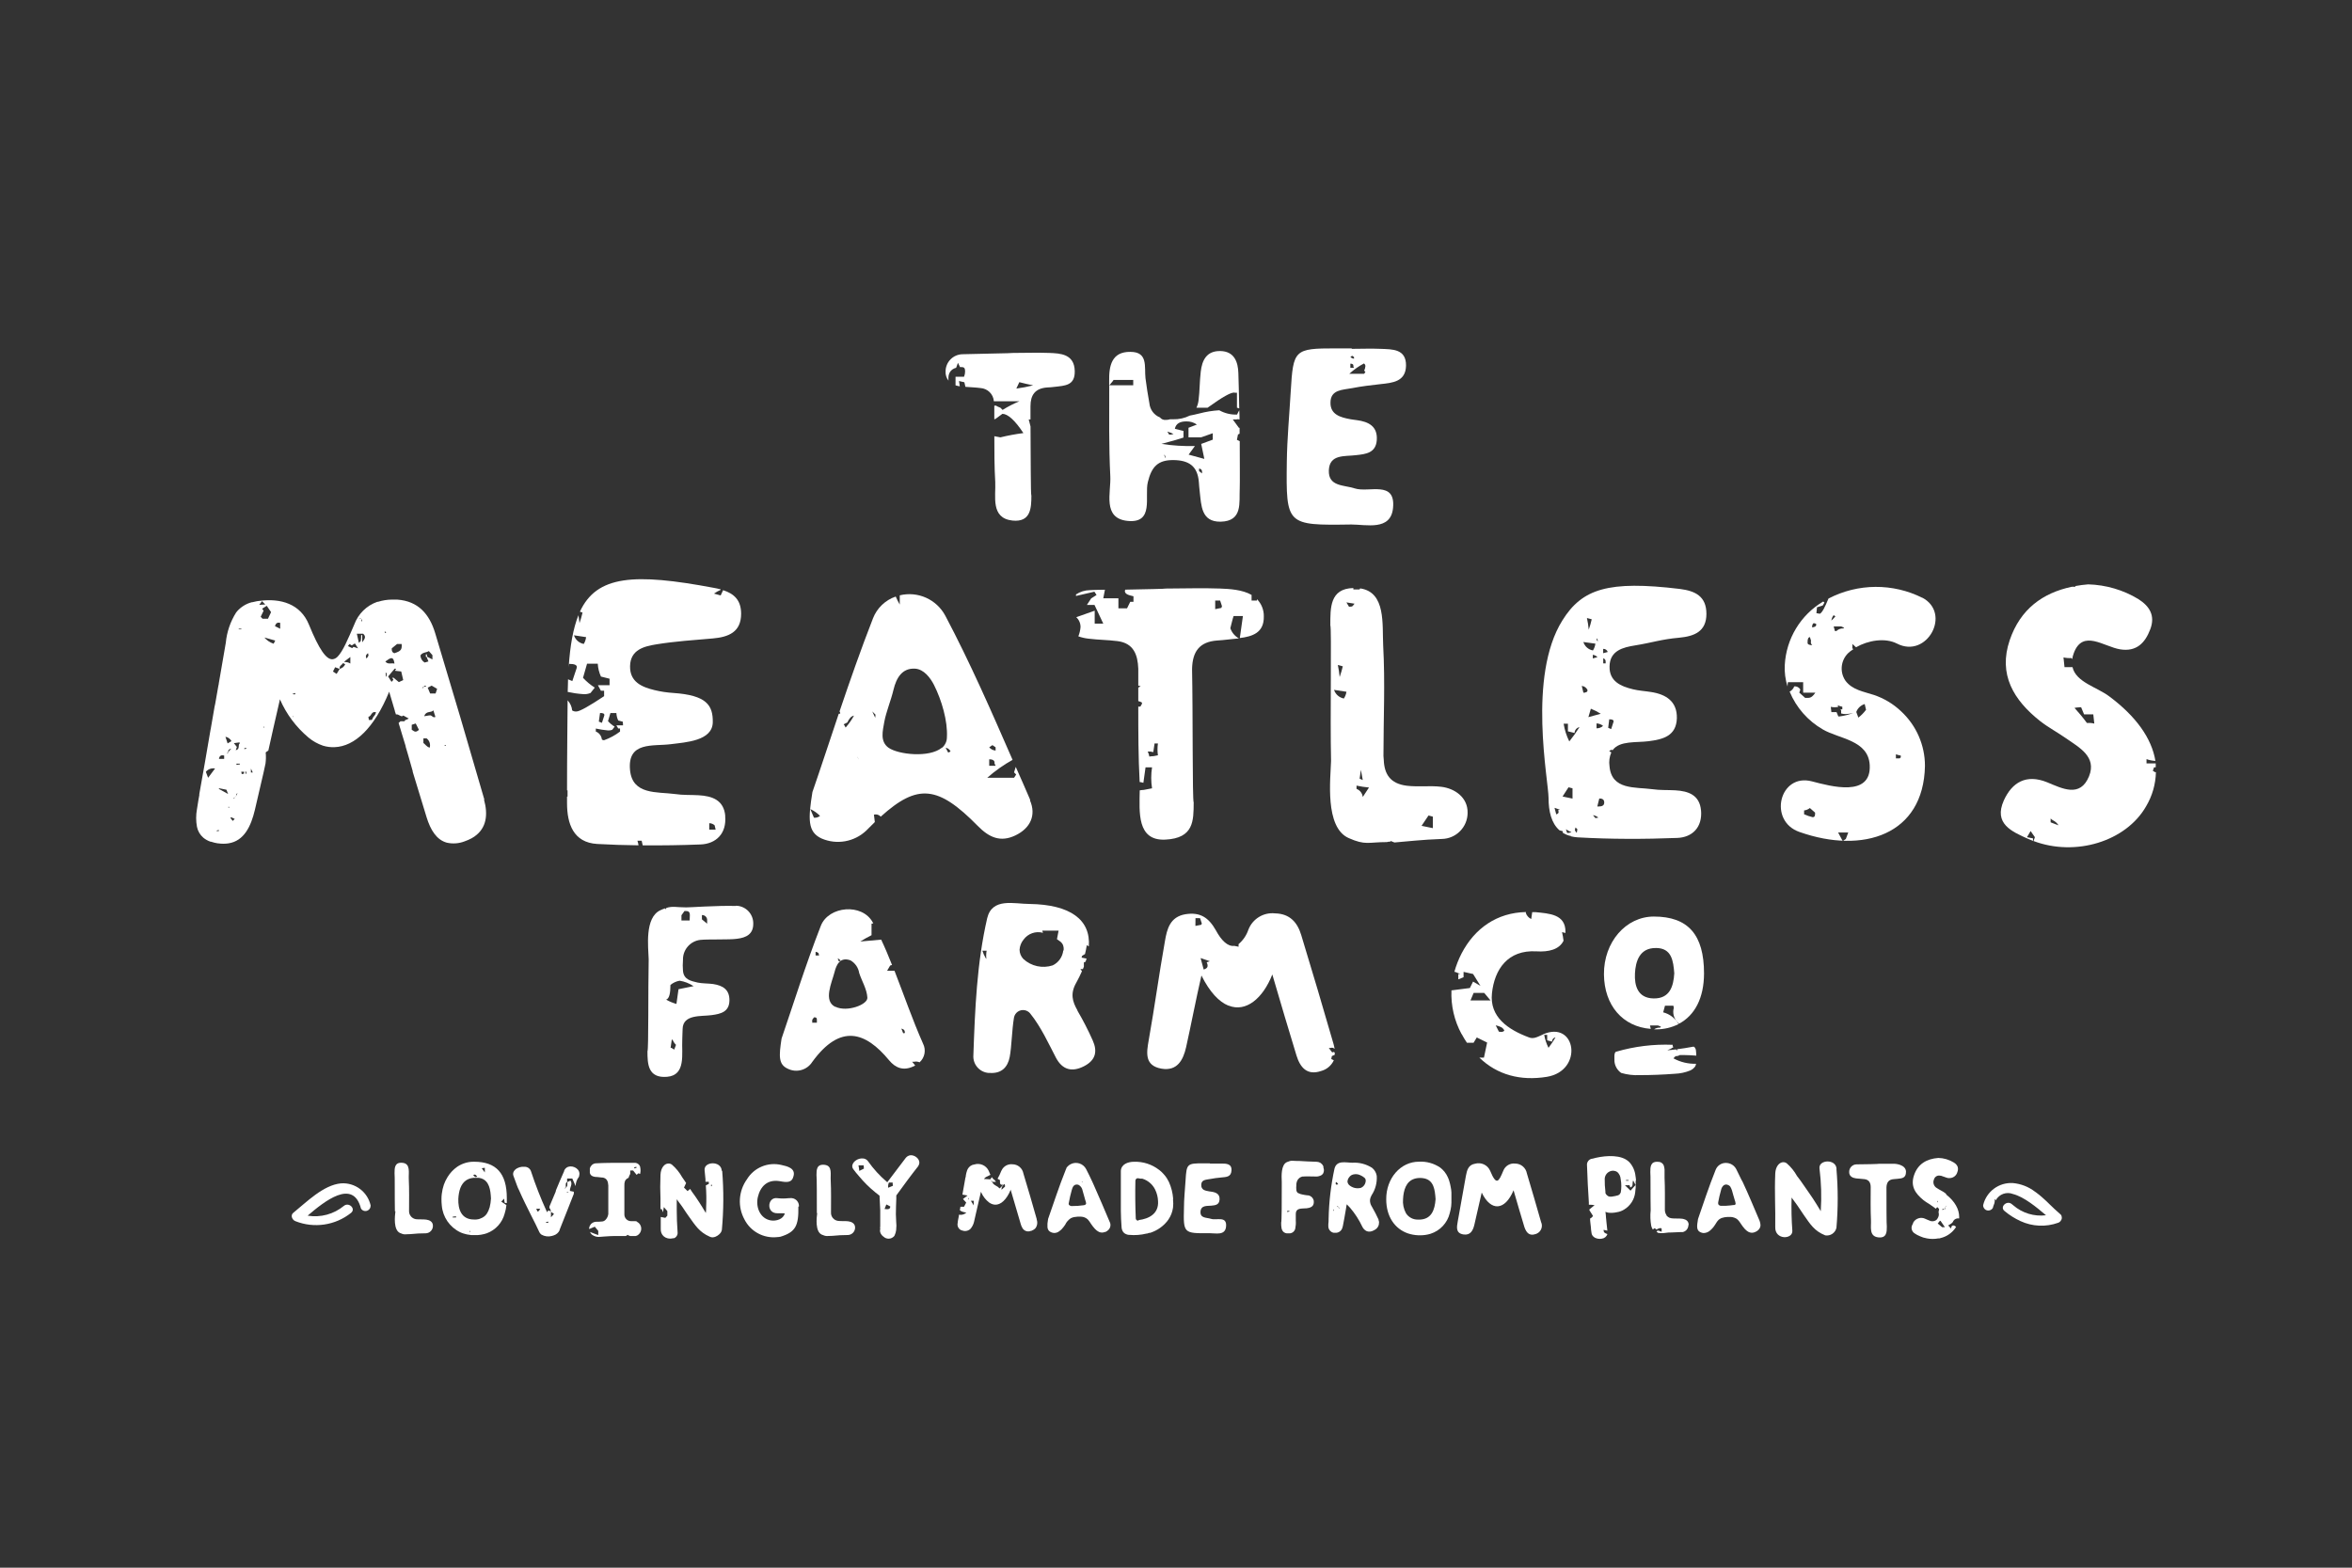<?xml version="1.0" encoding="UTF-8"?> <svg xmlns="http://www.w3.org/2000/svg" id="Layer_1" width="600" height="400" viewBox="0 0 600 400"><rect x="0" y="0" width="600" height="400" fill="#333333" stroke="none"/><defs><style>.cls-1{fill:#fff;}</style></defs><g><path class="cls-1" d="m284.02,96.94h5.07v1.36h-6.12c0,7.73-.12,15.47.27,23.19.22,4.18-2.09,10.74,4.39,11.42,6.88.7,4.3-6.23,5.18-9.88.93-3.85,2.5-5.67,6.5-5.64s6.21,1.56,6.52,5.62c.06.81.12,1.62.22,2.43.41,3.52.36,7.74,5.32,7.67,5.74-.12,4.7-4.9,4.89-8.53.06-1.81,0-6.66,0-12.01l-.72-.35.27-1.36.41-.19v-1.57l-.12.13-1.61-2.2h.82c.29-.09.6-.09.89,0,0-.81,0-1.6-.06-2.35-.21.36-.4.72-.56,1.1-1.59.06-3.16-.32-4.55-1.1-1.71.11-3.41.38-5.07.82-.92.23-1.73.41-2.44.54-1.32.66-2.79.98-4.26.94h-.79c-.35.12-.72.17-1.09.16-.57.06-1.12-.18-1.47-.63-1.51-.6-2.55-1.99-2.7-3.61-.39-2.2-.73-4.28-1-6.44-.31-2.81.73-6.68-3.83-6.68-4.83-.07-5.49,3.61-5.43,7.41v1.17l1.05-1.27m12.92,18.91c.32.2.49.57.45.94l-.45-.94Zm9.72,4.8l-.76-.61v-.62c.4-.02.74.29.76.69,0,0,0,0,0,0h0v.54Zm-7.3-10.07c-.34.14-.72.2-1.09.15l-.46-.76c.52.16,1.04.35,1.54.58v.04Zm2.57.99v-1.76l-2.2-.55c.27-1.36,1.34-1.89,2.94-1.89.96-.02,1.9.26,2.68.81-.8.27-1.34.54-2.14.82v2.44h3.21l2.98-1.05v1.64l-2.95,1.09.8,3.82-4.01-1.09,1.61-2.2c-2.86.08-5.72-.1-8.54-.54,2.97-.79,4.85-1.33,5.66-1.63l-.05.08Z"></path><path class="cls-1" d="m243.9,93.87c.16-.41.32-.81.48-1.3l.53,1.1h.49c.53,0,.8.27.8,1.09,0,.47-.09.93-.27,1.36h-2.17v2.2c.36.11.72.19,1.09.25l-.21-1.35,1.37.31c.12.53.23.92.27,1.17,1.3.11,2.42.13,3.85.31,1.82.12,3.28,1.56,3.41,3.38h6.5c-1.48.61-2.91,1.35-4.28,2.2l-.54-.55c-.53-.27-.8-.27-1.09-.54h-.48v3.45h.2l1.87-1.36c1.34,0,3.21,1.64,5.35,4.91-1.98.26-3.94.62-5.87,1.09l-1.54-.29c0,3.89,0,7.78.23,11.65.19,3.61-1.26,9.25,4.38,9.87,4.7.49,4.83-3.22,4.84-6.32-.2-.29-.15-10.19-.22-17.69-.12-.52-.27-1.09-.46-1.79h.45v-3.14c-.01-.08-.01-.16,0-.23,0-2.87,1.17-4.56,4.25-4.79.62-.02,1.23-.07,1.84-.15,2.67-.32,5.29-.29,5.2-4.04-.09-4.38-3.71-4.51-6.47-4.62-3.08-.12-6.17,0-9.27,0,0,.09-8.63.19-12.92.33-2.39.06-4.29,2.01-4.29,4.39-.05.85.22,1.69.75,2.35-.2-1.76.46-2.88,1.95-3.29m16.12,3.68c1.1.28,2.14.54,3.52.81-1.41.36-2.84.63-4.29.82l.76-1.63Z"></path><path class="cls-1" d="m344.55,133.82c4.05,0,10.26,1.7,10.82-4.24.68-7.13-6.21-3.78-9.8-4.97-2.74-.9-6.73-.42-6.58-4.59s4.02-3.52,6.9-3.88c2.53-.27,5.09-.55,5.33-3.84.25-3.52-2.09-4.7-5.1-5.1-.53-.08-1.09-.13-1.61-.23-2.51-.46-5.16-1.17-5.1-4.24,0-3.38,3.16-3.23,5.49-3.69s4.84-.76,7.28-1.03c3.07-.33,6.41-.61,6.5-4.7.06-4.31-3.47-4.18-6.47-4.3-2.46-.11-4.92,0-7.38,0v-.12h-4.09c-10.57,0-10.84.32-11.47,10.97-.35,5.99-.92,11.97-1,17.95-.2,16.16-.12,16.26,16.28,16.02m.4-43.05l.46.31v.43c-.36-.02-.69-.19-.92-.46l.46-.28Zm-.46,2.01c.46,0,.76.16.76.47v.27l.15.31h-.92v-1.05Zm3.52,0c.19.15.3.38.31.62-.04.41-.14.8-.31,1.17l.31.32-.31.47h-3.79c1.13-1.04,2.39-1.93,3.75-2.64l.05.06Z"></path><path class="cls-1" d="m308.07,104.02c3.75-2.71,6.14-4.09,6.94-3.82h.54v3.82l.58.2c-.08-3.79-.15-7.14-.22-9.01-.08-2.83-1.02-5.56-4.57-5.64-3.55-.08-4.7,2.35-5.03,5.3-.29,2.43-.25,4.89-.56,7.31-.08.64-.26,1.27-.54,1.86h2.87"></path><path class="cls-1" d="m233.05,272.09l.42-.23-.78-.95h.48c.48-.1.97-.05,1.42.14,1.34-1.21,1.7-3.17.87-4.78-2.7-6.1-4.86-12.39-7.27-18.57h-1.89l.78-1.34.48-.15c-.87-2.2-1.79-4.39-2.77-6.46l-5.33.48c.93-.59,1.88-1.13,2.87-1.61v-2.94l.45-.09-.11-.19c-2.7-5.05-11.3-4.22-13.27.81-3.97,10.17-7.21,20.62-10.02,28.78-.69,4.46-.81,6.59,1.55,7.68,2.22,1.13,4.94.39,6.28-1.72,7.18-9.87,13.59-7.67,19.57-.45,1.69,2.06,3.74,2.77,6.23,1.59m-2.17-8.78c0,.15,0,.31-.15.31h-.29l-.46-1.17c.59.12.88.43.88.88h.02Zm-22.47-2.36h-1.17v-.75l.45-.62h.14c.46,0,.6.15.6.62v.75Zm-.31-17.16v-.93c.28.02.54.13.74.32l.15.61h-.89Zm6.36,1.36l-.43.15-.29-.76c.31.11.57.32.74.6h-.01Zm-1.33,11.76c-3.15-1.53-.88-6.19-.2-8.86.47-1.96,1.48-3.99,4.1-3,1.17.69,1.98,1.86,2.19,3.21.68,2.09,1.94,4.05,2.09,6.26.18,1.81-5.23,3.81-8.16,2.35v.04Z"></path><path class="cls-1" d="m274.91,257.89c-1.36-2.35-1.94-4.39-.33-7.19.55-1.01,1.02-1.96,1.43-2.89-.12-.2-.25-.38-.41-.55h.65l.25-.6v-1.09l.43-.19c.09-.26.18-.54.26-.79l-1.28-.25.14-.46.74-.45c.15-.61.31-1.37.46-2.28.18.09.35.2.51.33.51-6.79-4.7-10.68-15.11-10.83-3.94,0-9.55-1.7-10.82,3.65-2.64,11.44-3.11,23.24-3.52,34.95-.17,2.32,1.57,4.34,3.9,4.52.16.01.32.01.48,0,2.8.13,4.39-1.47,4.89-4.09s.54-6.73,1.09-10.04c.24-1.28,1.46-2.12,2.74-1.88.53.1,1.01.38,1.36.79,2.8,3.44,4.9,8.09,6.58,11.29,1.68,3.2,4.17,3.76,7.2,2.2,3.03-1.56,3.43-3.84,2.2-6.58-1.17-2.63-2.49-5.2-3.95-7.68m-23.31-13.24c-.37-.62-.67-1.29-.89-1.97h1.09c-.13.69-.15,1.39-.07,2.08l-.13-.11Zm19.75-2.04c-.18,1.65-1.2,3.1-2.7,3.82-2.61.85-5.48.22-7.49-1.64-.6-.64-.95-1.47-.96-2.35.06-.94.41-1.84,1.01-2.57,1.13-1.56,3.11-2.26,4.97-1.75l-.2-.56h4.18l-.42,2.19c.21.15.45.29.65.46.35.22.64.53.83.89.22.49.29,1.04.21,1.57l-.07-.05Z"></path><path class="cls-1" d="m339.61,270.21l.15-.75.73-.32v-.58c-.09-.08-.21-.14-.33-.15q-.15,0-.29.15l-.89-1.17h.49c.35-.14.75-.04.99.25-.07-.44-.16-.87-.28-1.29-2.67-9.26-5.41-18.5-8.22-27.72-.98-3.29-2.93-5.49-6.66-5.58-2.96-.33-5.77,1.39-6.84,4.17-.48,1.43-1.35,2.7-2.5,3.68v.66l-1.09-.22c-1.63.23-3.29-1.33-4.7-3.97-1.86-3.29-4.05-4.7-7.77-4.1-3.92.66-4.7,3.75-5.23,6.9-1.55,8.72-2.57,16.45-4.12,25.17-.56,3.2-1.17,6.58,3.29,7.34,3.98.65,5.49-2.19,6.24-5.49,1.17-5.2,2.47-12.06,3.91-18.29,2.14,4.29,4.51,6.72,6.85,7.68h.12v.02c4.38,1.73,8.69-1.81,11.11-7.96,2.09,7.14,4.28,14.54,6.16,20.66.94,3.05,2.69,5.2,6.32,3.96,1.42-.39,2.6-1.39,3.21-2.73l-.58-.28m-34.71-35.97h1.17l.45,1.37-.15.31-1.49.29.02-1.97Zm2.1,13.13c-.23-.8-.52-1.88-.79-2.95l2.35.8-.8.27c.49,1.06.22,1.57-.82,1.86l.06.02Z"></path><path class="cls-1" d="m187.7,231.16c-4.39-.16-12.65.43-12.65.36-2.55,0-3.36-.38-5.05.13-.03.13-.08.26-.15.38l-.16-.27c-.4.13-.79.28-1.17.46-4.16,1.86-3.12,9.56-3.04,12.51v.23c-.16,7.2,0,22.9-.31,23.28,0,3.18.09,6.91,4.99,6.51s3.7-5.87,3.89-9.54c0-.8.07-1.5.09-2.68.09-3.81,4.83-3.14,7.42-3.52,2.35-.31,4.46-.85,4.52-3.7s-1.72-3.85-4.15-4.23c-.95-.15-3.03-.14-3.98-.38-1.76-.42-3.52-.76-3.72-3-.08-.91-.08-1.83,0-2.75-.08-2.58,1.82-4.81,4.38-5.13,1.89-.22,7.58,0,9.4-.29,2.35-.28,4.19-1.17,4.15-3.91.01-2.45-1.93-4.46-4.38-4.52m-15.77,36.72l-.74-.46h-.2c.11-.63.2-1.32.29-2l.2-.13c.19.52.5.99.89,1.37l-.45,1.21Zm5.02-16.22l-3.94.8-.53,3.76c-.92-.26-1.8-.63-2.62-1.1.79-.26,1.09-1.6,1.09-3.74.67-.57,1.48-.94,2.35-1.09,1.26.2,2.46.67,3.52,1.37h.12Zm-1.1-16.73h-2.09v-1.34l.78-1.09h.27c.79,0,1.09.26,1.09,1.09l-.05,1.34Zm4.45.8l-1.32-1.09v-1.09c.69-.05,1.28.47,1.33,1.16,0,0,0,.01,0,.02h0v1.01h-.01Z"></path><path class="cls-1" d="m393.52,263.99c-1.44.65-2.35,1.17-3.52.69-5.26-1.97-10.04-5.16-9.4-11.23s3.99-11.14,11.36-10.71c3.12.19,5.8-.46,6.9-2.7-.08-.74-.21-1.47-.38-2.2l.87.21v-.25c.07-4.59-4.25-4.7-7.59-5.06h-.89l-.25,1.75c-.66-.3-1.16-.87-1.39-1.56l.07-.22c-7.42.14-13.11,4.15-16.45,10.57-.77,1.5-1.39,3.07-1.84,4.7h.2l1.35.54h-.54v1.37l1.34-.55v-1.36l2.43.54,1.88,3.03-1.89-1.09-.81,1.64-4.7.6c-.16,3.87.72,7.71,2.56,11.11l.07.07c.4.75.84,1.48,1.32,2.19h1.69l.82-1.36,2.64,1.3-.81,3.85h-1.17c4.53,4.39,10.46,5.99,17.2,4.9,9.47-1.55,7.49-14.63-1.03-10.81m-18.44-8.68l.81-1.93h2.69l1.62,1.93h-5.12Zm7.55,7.98h-.29l-.82-1.64c1.1.28,1.89.55,2.2,1.37-.31.32-.58.32-1.12.32l.04-.05Zm12.35,4.09c-.52-1.04-.89-2.15-1.09-3.29h.76v1.4l1.23.32c0-.54.38-1,.9-1.09-.54.94-1.15,1.84-1.81,2.7v-.04Z"></path><path class="cls-1" d="m421.14,262.6l-.23-.96h2.02l.78.31-.21.26c-.55-.04-1.09.11-1.54.43h.59c1.96,0,3.9-.46,5.65-1.34-.84-1.5-2.26-2.58-3.92-3l.46-1.69h2.14l.11.56c-.35,1.24-.03,2.58.85,3.52l.47.52c4.04-2.13,6.38-6.58,6.39-12.83,0-9.88-4.05-14.52-12.8-14.52-7.14,0-12.79,6.52-12.73,14.73.07,7.95,4.78,13.38,11.94,13.93m1.3-20.64c4.06,0,4.45,3.29,4.7,6.46-.2,3.38-1.17,6.47-5.26,6.41-4.09-.06-4.92-3.29-4.77-6.36s1.17-6.54,5.32-6.5v-.02Z"></path><path class="cls-1" d="m426.89,270.03l.55-.55c.38.01.76-.08,1.09-.28h1.1c.9,0,1.95.07,3.1.15,0-.47-.06-.9-.08-1.17,0-.38-.15-.75-.41-1.02-.06-.05-.13-.08-.21-.11-1.54.29-2.93.51-4.17.66v.34l-.32-.29c-.79.09-1.54.18-2.19.22l.15-.08c.51-.17.98-.42,1.41-.74l-.21-.2v-.38c-4.87-.2-9.75.4-14.43,1.77-.61.16-.4,1.82-.42,2.46.11,1.19.74,2.27,1.72,2.95,1.52.44,3.11.64,4.7.56,3,0,5.99-.12,9.01-.35,1.33-.05,2.64-.33,3.88-.83.51-.23.95-.58,1.28-1.03.11-.22.19-.45.23-.69-2,.06-3.99-.41-5.74-1.37"></path><path class="cls-1" d="m262.82,204.12c-1.17-2.81-2.47-5.62-3.7-8.45-.12.47-.27.94-.43,1.4l.54.55-.54.83h-6.84c1.98-1.75,4.15-3.29,6.46-4.57-5.42-12.42-10.83-24.82-17.15-36.76-2.23-4.2-7.02-6.34-11.63-5.22v2.35c-.39-.66-.73-1.34-1.03-2.04-2.65.91-4.77,2.93-5.79,5.54-3.12,7.98-5.94,16.08-8.54,23.77.12.16.18.35.18.55l-.39.06c-2.42,7.18-4.64,14-6.71,19.97-1.1,6.87-1.26,10.21,2.35,11.85,3.85,1.66,8.32.87,11.37-2.01l2.2-2.19-.23-1.89c.63-.17,1.3.02,1.74.51,9.4-8.48,14.6-7.95,24.73,2.35,2.87,2.93,5.76,4.28,9.61,2.44s5.38-5.18,3.71-8.99m-9.56-14.05l.81.56v.83c-.63-.05-1.22-.35-1.63-.83l.82-.56Zm-.82,3.61c.82,0,1.36.28,1.36.83v.27l.27.56h-1.63v-1.67Zm-44.71,14.91l-.93-2.2c.93.42,1.77,1.01,2.48,1.74-.41.34-.95.5-1.48.46h-.07Zm8.05-23.04c-.11-.29-.27-.55-.47-.79l.93-.47c.47-.95.93-1.59,1.7-1.75-.59,1.08-1.29,2.09-2.1,3.01h-.06Zm2.94,7.41c.19.25.34.51.46.8l-.46-.8Zm4.64-9.87l-.75-1.62.82.83-.07.79Zm16.99,7.65c-3.21,2.61-11.08,1.75-13.59,0-2.26-1.62-1.46-4.39-1.09-6.58.49-2.65,1.73-5.56,2.35-8.22.73-3.03,2.2-5.56,5.49-5.38,2.27.13,3.92,2.35,4.85,4.17,1.95,3.86,3.52,9.22,3.29,13.33,0,1-.43,1.96-1.17,2.63l-.12.05Zm1.63,1.25l-.65-1.25c.55.08,1.02.44,1.25.95l-.6.29Z"></path><path class="cls-1" d="m549.78,197.06c-.17-.16-.37-.28-.59-.38l.31-.9h.43c.02-.33.02-.66,0-.99h-2.35v-1.1c.73.27,1.49.42,2.27.46-.94-5.74-4.91-11.35-11.75-16.45-3.07-2.35-8.53-3.62-9.4-7.48h-2.04l-.26-2.48c.66.15,1.33.21,2.01.16.06.1.13.2.21.28.08-.53.22-1.04.41-1.54,2.29-6.17,7.67-1.63,11.83-.96s6.37-1.64,7.68-5.13c1.32-3.49-.19-5.87-3.02-7.68-3.87-2.35-8.29-3.64-12.82-3.77-1.09.09-2.19.23-3.23.42l-.07.19h-.85c-7.48,1.57-13.17,5.73-15.86,13.6-3,8.78,1,15.35,7.77,20.69,2.08,1.62,4.45,2.88,6.59,4.38,3.37,2.35,7.88,4.7,5.87,9.68-2.27,5.58-6.9,3.09-10.64,1.56-5.38-2.2-9,0-11.09,4.59-2.7,6,2.07,7.99,6.27,9.87.39.18.79.31,1.17.46v-.62l-1.54-.31.92-1.57,1.1,1.57c-.13.36-.25.65-.35.98,10.69,4.04,23.59.12,28.72-8.87,1.57-2.64,2.43-5.64,2.5-8.72h-.15m-19.45-16.54h.52l.75,1.81h2.35l.26,2.35c-.62-.15-1.26-.2-1.89-.16-.98-1.34-2.04-2.62-3.16-3.84.39-.08.78-.13,1.17-.14h0Zm-7.26,29.36v-.94h.06c.15.18.34.33.55.43.57.28,1.06.72,1.4,1.26-.42-.13-1.09-.4-2.03-.76h.02Z"></path><path class="cls-1" d="m433.93,206.77c-.35-3.91-3.2-4.93-6.58-5.12-1.94-.11-3.89,0-5.79-.28-4.39-.59-10.46.26-10.97-5.87-.18-1.19-.02-2.42.46-3.52-.19-.1-.38-.22-.55-.34l.46-.31c.15,0,.29.02.43.07,1.77-2.46,6.03-1.87,9.19-2.28,3.7-.47,7.05-1.35,7.19-5.87.09-4.26-2.73-6.09-6.58-6.68-1.53-.25-3.09-.33-4.58-.69-3.15-.76-6.11-2.03-6.01-5.87.08-4.06,3.52-4.85,6.5-5.33,4.56-.74,6.65-1.56,11.27-1.97,3.81-.36,6.94-1.55,6.94-6.07s-2.87-5.87-6.77-6.37c-18.26-2.2-24.95-.06-29.98,8.04-8.93,14.25-3.52,40.88-3.52,45.33,0,3.29.69,6.41,2.8,8.22l.85.23c.02.12-.02.24-.09.34.55.36,1.16.64,1.8.81h.29v.14c.57.14,1.15.23,1.74.27,8.46.49,16.98.48,25.45.15,3.82-.15,6.44-2.69,6.06-7.05m-36.92,1.1c-.15-.48-.31-1.1-.46-1.73l1.36.47-.45.15c.29.56.08.88-.47,1.05v.06Zm11.95-42.29c.52-.03,1,.29,1.17.79l-1.17.32v-1.1Zm-1.69-2.7c.19.15.3.38.31.62v.15c-.2-.15-.31-.38-.31-.62v-.15Zm1.69,22.32c-.45.43-1.06.67-1.69.65v-1.25c.62.02,1.22.25,1.69.65v-.05Zm-1.55-17.49l-1.09.31v-.93c.44.07.84.27,1.17.56l-.08.06Zm-1.37-9.68c-.2.9-.46,1.79-.76,2.65-.09-1-.25-1.99-.46-2.97l1.22.32Zm.93,6.25c-.08.61-.29,1.19-.62,1.7-1.15-.2-2.09-1.03-2.44-2.15.92.11,1.99.28,3.07.42v.02Zm-6.74,48.26h-.46l-.31-.93c.44.3.91.54,1.41.73-.19.13-.42.18-.65.14v.06Zm-1.63-9.29l1.52-2.35,1.02.26v2.62l-2.54-.53Zm3.62,9.29l-.46-.62c0-.27.04-.53.15-.78l.47.47-.16.93Zm-1.9-23.34c-.71-1.43-1.2-2.95-1.44-4.52h1.09v1.94l1.69.42c.02-.73.54-1.35,1.26-1.5-.78,1.25-1.64,2.46-2.57,3.61l-.02.06Zm4.02-12.44h-.42l-.42-1.73c.66.06,1.23.48,1.48,1.09,0,.3-.24.56-.54.56,0,0-.02,0-.02,0h-.07v.07Zm1.48,4.09c.88.35,1.73.78,2.53,1.29-1.48.43-2.53.65-3.16.86l.63-2.15Zm1.64,24.96l.51-2.06c.75,0,1.26.25,1.26,1.02s-.51,1.03-1.52,1.03h-.25Zm-.47,2.96l-.63-.76c.51.08.98.29,1.37.62l-.74.14Zm2.6-39.48h-.61v-1.32c.41.12.67.52.61.94v.38Zm.92,14.26c.76,0,1.17.15,1.1.62l-.61,1.88-.76-.33.27-2.17Z"></path><path class="cls-1" d="m185.02,208.22c-.35-4.06-3.29-5.11-6.79-5.31-2.01-.12-4.04,0-6.03-.31-4.62-.61-10.88.27-11.48-6.13-.68-7.37,5.87-6,10.4-6.59,3.84-.49,10.57-.83,10.71-5.54.08-4.39-1.56-6.95-10.07-7.53-1.61-.1-3.2-.34-4.77-.72-3.29-.79-6.34-2.1-6.26-6.13.09-4.23,3.62-5.05,6.75-5.56,4.7-.76,9.57-1.09,14.38-1.5,3.96-.35,7.21-1.6,7.2-6.31,0-3.52-1.87-5.13-4.59-6l-.63,1.34-1.7-.47c.53-.38,1.1-.7,1.7-.95v-.13c-.58-.16-1.16-.29-1.75-.39-20.32-3.82-29.86-3.2-34.16,6.09l.68.22c-.21.91-.47,1.81-.78,2.69-.08-.83-.19-1.48-.27-2.02-1.32,3.3-2.13,7.68-2.49,13.29l.12-.87c1.36,0,2.2.28,1.91,1.1l-1.1,3.29-1.09-.45c0,1.09-.07,2.1-.09,3.22,1.29.28,2.6.47,3.92.56.65.06,1.3-.04,1.9-.29l1.09-1.37c-1.11-.7-2.11-1.54-3-2.5l1.03-3.61h2.73c.06,1.14.34,2.25.81,3.29l2.2.55v1.66h-2.97l.76,1.4h.82v1.39c-3.82,2.54-6.26,3.91-7.05,3.91-.39.04-.78-.06-1.1-.27-.09-.97-.51-1.88-1.17-2.58v.93c0,1.09-.15,13.94-.14,22.05h.13v1.59h-.13v1.67c0,5.25,1.6,10.04,7.67,10.41,3.52.2,7.05.31,10.57.35-.07-.4-.16-.79-.28-1.17h1.08l.26,1.17c4.92.05,9.83-.03,14.74-.22,3.97-.15,6.71-2.78,6.3-7.27m-4.06,1.84c.51.01,1,.2,1.37.54l.26,1.1h-1.63v-1.64Zm-32.04-45.74c-1.16-.22-2.11-1.07-2.47-2.2.93.16,2.01.32,3.09.47-.07.62-.27,1.22-.6,1.75l-.02-.02Zm4.18,17.62c.78,0,1.17.15,1.09.63l-.61,1.89-.79-.32.31-2.21Zm5.87,3.16h-1.7l.47.79h.46v.79c-1.22.93-2.57,1.67-4.02,2.19-.22.04-.44-.02-.61-.16-.1-.92-.69-1.7-1.55-2.04v-.76c1.02.22,2.05.39,3.09.48.38.03.75-.02,1.1-.16l.62-.8c-.63-.38-1.21-.86-1.7-1.41l.62-2.06h1.52c.03.66.19,1.3.47,1.89l1.17.32.06.95Z"></path><path class="cls-1" d="m490.45,152.56c-7.56-3.81-16.49-3.75-24,.16-.93,2.26-1.61,3.59-2.2,3.88l-.88-.15.15-1.5c.43-.15,1.02-.31,1.47-.46l.43-.74-.31-.28c-5.77,3.42-9.45,9.5-9.81,16.2-.1,1.86.14,3.71.7,5.49l.09-1.1h3.9v2.67h3.11c-.53.79-1.05,1.33-1.82,1.33h-.79l-1.49-1.33.27-.79c-.31-.56-.93-.88-1.56-.8-.21.57-.63,1.05-1.17,1.33,1.68,4.07,4.67,7.47,8.49,9.66,4.15,2.42,11.58,2.69,11.94,9.07.45,8.34-10,5.4-14.72,4.17-8.33-2.2-11.28,10.13-3.17,12.92,16.18,5.7,31.64.75,31.98-16.85.01-5.31-2.21-10.37-6.11-13.97-1.97-1.87-4.32-3.28-6.9-4.15-2.63-.87-5.49-1.25-7.27-3.63-1.65-2.4-1.14-5.68,1.17-7.46.27-.21.54-.41.83-.59l-.25-.25c.04-.36.04-.73,0-1.09l.95.85c3.08-1.77,7.4-2.5,10.44-.94,7.67,3.96,14.04-7.77,6.4-11.75m-29.2,11.55v-.29c0-.61.15-1.1.59-1.17l.29.92c-.13.42-.01.87.29,1.17-.74-.07-1.17-.22-1.17-.61h0Zm2.19-4.51c0,.29-.29.45-1.02.6v-.31c0-.28.1-.54.28-.75.26-.04.52.02.74.15v.31Zm-.29,48.27c0,.45-.15.74-.59.74-.75-.18-1.49-.42-2.2-.74v-.99c.54-.06,1.05-.27,1.47-.61l1.33,1.17v.42Zm7.85,6.3l-.79.52-1.17-2.17h2.58l-.62,1.66Zm12.76-21.62c.41.15.83.26,1.26.33-.02.16-.02.31,0,.47l-.29.25h-.95v-1.05Zm-15.87-35.49l.46.29c-.31.4-.65.76-1.03,1.09.06-.51.26-.99.58-1.39Zm7.93,22.68l.34,1.46c-.56.76-1.22,1.43-1.96,2-.18-.54-.35-.92-.53-1.44.35-.96,1.14-1.7,2.11-2.01h.04Zm-5.71.68v.67h-.45l.15.31v.74c.43.13.88.18,1.33.15.6-.03,1.19-.13,1.76-.29-1.13.45-2.32.75-3.52.9h-.29l-.45-1.1h-1.32l-.15-1.35c.63.14,1.28.14,1.91,0l-.15-.42c.18.09.36.17.55.23l.61.16h.01Zm.25-19.97c-.65-.04-1.29.2-1.76.66h-.38l-.31-1.17h1.93l.73.31-.21.21Z"></path><path class="cls-1" d="m354.64,214.53l1.09.43c2.49-.2,7.25-.74,12.08-.9,3.64-.06,6.56-3.01,6.58-6.65.08-3.95-3.29-6.26-6.74-6.66-2.8-.34-5.98.08-8.78-.27-4.24-.53-5.73-2.98-5.87-6.58l-.08-1.01c0-9.64.45-18.55-.07-28.19-.27-5.32.75-13.62-5.87-14.57l-.15.27h-1.59v-.36c-6.04.13-5.87,5.12-5.87,9.53.35.55-.07,23.72.18,34.3.01.11.01.23,0,.34-.12,4.39-1.68,16.88,4.49,19.62,4.31,1.91,4.99,1.03,9.73,1.03.31-.08.64-.13.96-.13v-.2m9.69-6.45l1.1.29v2.93l-2.88-.59,1.77-2.63Zm-21.87-38.07c-.18.81-.48,1.77-.8,2.74-.09-1.03-.25-2.06-.47-3.08l1.27.34Zm.31,8.22c-1.19-.21-2.17-1.06-2.55-2.21.94.16,2.04.32,3.17.48-.09.61-.31,1.19-.65,1.72h.02Zm2.2-23.6c-.18.13-.41.19-.63.16h-.31l-.65-1.09,2.07.33-.48.6Zm2.1,41.79l.48,2.6-.8-.34.32-2.26Zm.48,6.95c-.09-.94-.7-1.75-1.59-2.09v-.83c1.05.23,2.11.39,3.18.48l-1.6,2.44Z"></path><path class="cls-1" d="m317.08,157.11l-.8,5.69c3.2-.4,6.21-1.33,6.12-5.54.03-1.64-.6-3.22-1.75-4.39v.36h-1.37v-1.43c-2.35-1.36-5.64-1.54-8-1.63-4.62-.18-9.26,0-13.87,0,0,.09-4.99.16-10.33.28l-.13.28c0,.85.82,1.09,2.2,1.41v1.41h-.82l-.82,1.67h-2.2v-2.56h-3.86l.42-2.19c-1.42,0-2.75.06-3.86.11-1.25.02-2.48.4-3.52,1.09v.39l4.7-1.09.54.85-1.36.85-1.1,1.68h1.94l2.24,4.77h-2.19v-3.3l-4.7,1.66c.71.65,1.1,1.57,1.09,2.53-.07.81-.26,1.6-.56,2.35.82.3,1.66.49,2.53.59,2.74.34,4.7.29,7.46.63,4.15.53,5.16,3.52,5.3,7.05v4.31l.61.16-.61.34v3.45c.33.07.64.19.93.36v.38l-.2.28-.12.29-.34.14-.27-.09c0,6.43,0,12.92.35,19.28.32.03.64.11.95.21l.55-3.95h1.66c-.28,1.77-.28,3.57,0,5.35-.66.14-1.37.27-2.13.41-.34.01-.68.05-1.01.11-.08,5.49-.78,12.92,6.52,12.57,7.3-.35,7.21-4.83,7.24-9.47-.35-.54-.19-23.37-.41-33.82-.01-.11-.01-.22,0-.33.11-4.3,1.84-6.85,6.37-7.18.94-.07,1.83-.13,2.76-.25s1.87-.18,2.82-.29c-1.03-.56-1.81-1.49-2.19-2.6.29-1.09.54-2.26.83-3.1h2.48m-21.71,35.51l-1.17.23c-.37.01-.73.05-1.09.11-.08-.45-.22-.88-.41-1.29.48-.03.96.03,1.42.15l.32-2.2h.86c-.15,1-.15,2.03,0,3.03l.08-.04Zm16.11-37.59l-1.57.32v-2.19h1.26l.47,1.43-.15.43Z"></path><path class="cls-1" d="m123.58,204.09c-4.1-14.21-8.29-28.4-12.57-42.56-1.46-4.82-4.29-8.16-9.68-8.54h-1.37c-1.2.01-2.38.2-3.52.56h-.18c-2.72.95-4.87,3.06-5.87,5.76-1.67,3.9-2.94,6.87-4.25,8.22l-.13.12c-.32.31-.73.51-1.17.56-1.59.11-3.41-2.41-6.04-8.86-2.14-5.24-7.15-6.77-12.64-6.03l-.62.08c-.42.08-.82.16-1.17.26h-.14c-1.47.39-2.78,1.21-3.78,2.35l-.09.13-.13.15c-1.47,2.33-2.37,4.98-2.63,7.72-.6,3.42-1.17,6.83-1.77,10.26-.02.25-.06.49-.13.73-.27,1.53-.53,3.08-.81,4.62l-.14.62-.95,5.49c0,.13-.03.27-.08.39-.47,2.78-.94,5.52-1.41,8.22-.02.21-.06.42-.11.62h0c-.45,2.57-.9,5.12-1.36,7.67.01.09.01.18,0,.27l-.2,1.09c-.14.83-.28,1.67-.4,2.5-.27,1.47-.27,2.98,0,4.45.21,1.09.79,2.08,1.63,2.8.27.23.57.43.88.6.31.17.64.32.98.43h.14c.56.19,1.13.33,1.72.42h.14c.83.12,1.68.12,2.51,0,4.04-.6,5.79-4.39,6.78-8.55.68-2.87,1.4-6.07,2.2-9.47.16-.75.34-1.53.51-2.35.12-.94.14-1.9.05-2.84.2-.18.43-.33.67-.46.41-1.86.83-3.72,1.25-5.6.55-2.44,1.1-4.89,1.66-7.25-.01-.08.01-.16.06-.22,1.64,3.77,4.13,7.1,7.28,9.74,1.09.91,2.34,1.61,3.69,2.07.95.29,1.94.42,2.94.38,5.16-.18,10.14-4.86,13.93-14.1v-.12c.48,1.64.98,3.3,1.47,4.97v.08c.08.27.19.56.28.83.69-.22,1.36.88,1.86.26l1.41.78-1.1.51.14.19h-1.17l-.47.43c.18.55.34,1.09.51,1.66s.23.79.35,1.17c.31,1.03.62,2.06.94,3.08v.13c.2.7.42,1.42.63,2.13l1.17,4.11v.16c.25.76.46,1.52.69,2.27h0c1,3.29,1.96,6.48,2.87,9.4.98,3.16,2.51,5.71,5.15,6.43,1.52.34,3.11.22,4.56-.35.6-.21,1.18-.46,1.74-.76.26-.14.51-.29.73-.45l.09-.07c2.96-2.1,3.45-5.47,2.35-9.4m-23.5-38.57l1.33-1.09h1.17c.12,1.44-.2,1.82-1.86,2.35-.58-.2-.7-.63-.66-1.17v-.08Zm.69,3.91c-.86-.22-1.7.31-2.35-.54l.8-.55c.92-.6,1.36-.35,1.54,1.17v-.08Zm-2.48-8.26l.36.45q-.47.07-.38-.42v-.02Zm.48,11.55h-.18c-.02-.3-.05-.61-.12-.9h.29v.9Zm-2.7,9.14c-.07.21-.16.42-.27.62-.14.22-.34.41-.48.63-.13.22-.24.45-.34.69h-.78c0-.25-.07-.51-.11-.82.81,0,.74-1.57,1.96-1.1v-.02Zm-2.07-15.13c0,.25.16.49.11.66-.13.27-.29.52-.49.74-.33-.59-.13-.98.38-1.37v-.02Zm-1.55-8.69h-.26c.22.11.35.35.33.6h-.15c-.02-.21-.07-.42-.13-.62l.21.02Zm-.46-.29l.22.26c-.12-.02-.24-.07-.33-.15l.11-.11Zm.75,4.04c.99.86.23,1.54-.22,2.2v-1.84h-.27c.01.5-.02,1-.09,1.49l-.49.51c-.18-.79-.33-1.5-.52-2.35h1.6Zm-3.44,2.65l.55.35.8-.51.82,1.26-1.17-.38-.34.32-1.09-.52.43-.53Zm.19,3.29v1.68c-.2-.12-.41-.21-.63-.29-.32-.06-.65-.12-.99-.15l1.62-1.23Zm-22.54-14.24l.85.86-1.55.09.7-.95Zm-2.35,43.72h-.47v-.99l.47.99Zm-2.95-.19h.72v.48l-.59.13c-.02-.2-.06-.41-.13-.6h0Zm-.63-36.34v-.16h.67v.16h-.67Zm1.67,36.32h.27v.55h-.16c-.02-.19-.06-.37-.11-.55Zm-.23-5.74v-.29h.51v.16l-.51.13Zm-1.29-1.72c.06.05.12.11.18.18-.7.41.16,1.5-1.09,1.82l.28-.85-.76-.96,1.4-.19Zm.16,5.6l-.89.13v-.31h.89v.18Zm-1.33,8.43c.17-.16.31-.36.41-.56-.04-.07-.06-.15-.07-.23l.39-.34c-.13.25-.23.42-.32.58v.08c.15-.19.09,0,0,.14v-.14l-.11.14c-.11.12-.21.24-.31.38-.04.11-.11.22-.19.31l-.12-.11.31-.23Zm0,5.49l-.51.51-.59-.76.2-.18.89.43Zm-1.61-17.12c-.01.08-.01.16,0,.25l-.08-.12c-.02.13-.08.24-.16.34l-.11-.11.27-.23v-.14c0-.52.36-.69.81-.82l-.73.83Zm.78-2.73l-.99.58c-.15-.49-.32-.99-.55-1.69.66.11,1.23.52,1.54,1.12Zm-3.23,22.67v.28h-.56v-.13l.56-.15Zm-2.73-13.31l-.58-1.53c.57-.68,1.47-1.01,2.35-.85l-1.77,2.37Zm2.76-4.83c.14-.83.59-1.03,1.33-.86v.86h-1.33Zm0,7.67v-.18l1.91.38.43,1.09-2.35-1.29Zm2.35,4.7v-.11h.34v.15l-.34-.05Zm8.78-48.12l-.48-.51.74-1.53c-.11-.14-.22-.31-.36-.53l1.17-.74,1.1,1.62-.79,1.68h-1.39Zm.43,27.48v.34h-.11v-.33h.11Zm-.11-22.74l2.91.82-.41.81c-.96-.32-1.8-.9-2.44-1.68l-.06.05Zm4.17-2.19l-1.32-.66c.21-.78.62-1.01,1.32-.85v1.5Zm3.3,22.2v.34h-.06v-.34h.06Zm-.19-5.56l.69-.25c.2.39-.11.45-.69.26h0Zm10.36-5.73c.18-.38.35-.74.55-1.09l1.17.43c-.18-.86.59-.98.85-1.5l.55.31c-.26.59-.78,1.02-1.41,1.17l-.78,1.29-.94-.61Zm16.79,2.69l-1.33-1.1h-.35c.12.22.21.35.31.53l-.48.52-.87-1.37c.6-.72,1.1-1.36,1.68-2h.16c.07.02.14.06.2.11l-.26.34v.09l1.56.18c.16.73.32,1.39.51,2.2l-1.13.52Zm3.3,12.15v-1.25l1.02-.33.82,1.63c-.73.6-.95.6-1.8,0l-.05-.06Zm4.38-20.04l.9,1.02v1.1l-.36-.19-.95-.47-.14-.65h-.23v.65h.19l.47,1.17-.96.28c-.65-.38-1.05-1.06-1.08-1.81.53-.87,1.52-.66,2.24-1.17l-.07.06Zm-.76,9.03l-.63.12c.12-.21.35-.34.6-.33l.04.21Zm-.87.41l-.09-.12.26-.21c0,.12-.03.23-.09.33h-.07Zm1.77,15.17c-.75-.23-1.09-.87-1.54-1.17v-1.17h.83c.72.55,1.02,1.48.78,2.35h-.07Zm0-8.22l-1.35.22c.51-1.49,1.74-.78,2.35-1.5.19.65.34,1.09.52,1.68-.66.35-.9-.52-1.43-.39h-.08Zm1.57-5.58h-1.39l-.62-1.48,1-.53,1.4.82c-.15.45-.27.83-.39,1.17h0Zm2.63,13.17v.18h-.35v-.12l.35-.06Z"></path></g><g><path class="cls-1" d="m128.84,306.95h.45v-1.28c0-6.27-2.7-9.25-8.33-9.25-1.54-.03-3.06.43-4.33,1.29-1,.7-1.84,1.6-2.47,2.64-.38.61-.69,1.25-.93,1.93-.26.76-.43,1.55-.53,2.35-.06.44-.08.88-.08,1.32,0,.53.02,1.07.08,1.6.23,2.96,2.02,5.57,4.7,6.86.27.13.55.23.83.32.27.09.55.16.85.23.39.08.78.14,1.17.18h1.62c.56-.04,1.11-.13,1.66-.27.22-.05.44-.12.66-.2,2.24-.83,3.94-2.7,4.55-5.02.23-.7.37-1.42.45-2.15-.39-.31-.9-.62-1.32-.9l.73-.76c.02.34.07.69.15,1.02m-13.29,3.78v-.18l.87-.13c.01.1.01.2,0,.31h-.87Zm8.22-12.66v1.17l-.79-1.07.79-.11Zm-1.94,2.23c-.61.35-.73-.15-1.02-.39.62-.35.73.15,1.05.39h-.02Zm-1.8,13.84v.35h-.11v-.33l.11-.02Zm4.92-5.87c-.13.49-.34.97-.61,1.4-.16.26-.35.49-.58.69-.78.65-1.78.97-2.78.89-3.22,0-4.06-2.64-3.97-5.29.11-1.9.59-3.85,2.11-4.79.71-.41,1.53-.61,2.35-.56.26-.02.52-.02.78,0,.22.03.43.09.63.15,2.03.69,2.35,2.91,2.46,5.13-.04.79-.16,1.58-.36,2.35l-.02.02Z"></path><path class="cls-1" d="m203.81,307.86c.08-1.05-.67-1.99-1.72-2.14-.22-.04-.44-.04-.66,0h-.27c-.94.11-1.89.11-2.83,0-2.43-.39-2.91,3.42-.48,3.81.53.09,1.84,0,2.35.07-.36,1.48-2.19,2.01-3.52,1.8-2.73-.42-3.96-3.36-3.35-5.97s2.35-4.59,5.59-4.05c1.74.32,3.11.49,3.52-1.32.53-1.99-1.63-2.49-3.08-2.81-3.43-.83-7,.65-8.83,3.67-2.15,3.02-2.39,6.99-.61,10.24,1.58,3.09,4.91,4.87,8.35,4.49.29-.01.58-.05.87-.11,3.79-1.17,4.63-2.78,4.52-7.68"></path><path class="cls-1" d="m100.74,309.05v-.09c-.07-2.98,0-9.47-.09-9.62,0-1.33,0-2.87,2.07-2.64s1.48,2.54,1.56,4.08c.13,2.71.08,5.44.07,8.15v.08c-.02,1.03.73,1.91,1.75,2.07.78.09,1.82,0,2.64.11s1.73.52,1.7,1.63c-.01.99-.79,1.81-1.79,1.86-1.33,0-2.65.07-3.97.21-1.32,0-1.5.25-2.64-.29-1.72-.78-1.32-4.31-1.17-5.53"></path><path class="cls-1" d="m208.38,309.56v-.09c0-2.98,0-9.48-.09-9.63,0-1.32,0-2.87,2.08-2.63s1.42,2.48,1.55,4.01c.13,2.73.07,5.45.07,8.16-.05,1.06.73,1.99,1.79,2.13.79.11,1.82,0,2.63.11s1.75.53,1.73,1.64c-.02,1.01-.83,1.83-1.84,1.86-1.32,0-2.64.07-3.96.21-1.32,0-1.5.23-2.7-.31-1.73-.78-1.33-4.3-1.17-5.52"></path><path class="cls-1" d="m184.12,298.74c-.12-2.64-4.58-2.42-4.38-.18.09.88.18,1.66.23,2.35v.63h.85v.53l-.76.39c.14,1.84.17,3.7.08,5.54.01.5-.01,1.01-.08,1.5-.11-.2-1.47-2.47-2.5-3.96l-.34-.49c-.4-.53-.8-1.1-1.17-1.69l-.66.55-.9-.89c.11-.29.36-.8.54-1.17-.31-.43-.6-.87-.9-1.33l-.09-.12c-.68-1.23-1.57-2.32-2.63-3.24-.26-.2-.59-.3-.92-.28-.96,0-1.93,1.08-2,2.89-.09,2.22-.09,4.15,0,6.04v2.7h.32l.33.81c.11-.62.15-.93.2-1.33l.9,1.02v1.17l-.51.56c-.33-.08-.87-.16-1.17-.23v3.04c-.02.36.04.71.16,1.05.26.66.82,1.15,1.5,1.33.5.14,1.02.14,1.52,0h.22c.58-.23.94-.8.9-1.42-.16-2.35-.22-3.86-.22-5.7v-2.81c.16.25.35.49.54.73l.14.2.18.22c.99,1.33,1.17,1.77,2.26,3.27,1.62,2.26,2.64,3.96,5.29,5.12l.19.08c.2.07.4.1.61.09.25-.02.49-.08.72-.18.35-.15.67-.36.94-.62l.12-.13c.27-.27.45-.61.52-.99.46-5,.49-10.04.08-15.05m-2.64,3.52v.4h-.2v-.35l.2-.05Z"></path><path class="cls-1" d="m145.15,297.71h-.2c-.46.17-.83.51-1.02.96v.11c-.87,1.91-1.47,3.42-2.1,4.91l-.08.38c-.51,1.17-1.01,2.35-1.56,3.71-.09.26-.02.55.18.75.12.13.09.4.15.67.26.2.53.38.81.54l-.78.86v-1.4c-.16-.13-.33-.25-.51-.34l-.36.18-.12.29-.09-.21c-1.54-3.37-2.89-6.82-4.04-10.34-.26-.66-.9-1.08-1.61-1.07-.21-.02-.43-.02-.65,0-.41.04-.81.15-1.17.34-.4.19-.73.49-.95.87-.18.33-.21.73-.08,1.08.29.83.59,1.64.89,2.42.16.45.35.9.58,1.33.98,2.26,2.06,4.36,3.17,6.6l.98,1.94c.34.7.69,1.42,1.03,2.16.12.23.3.43.52.58.8.45,1.75.57,2.64.33l.46-.14c.66-.2,1.2-.67,1.5-1.29v-.09l.21-.55c1.32-3.42,2.35-5.82,3.43-8.69v-.14c.02-.13.02-.26,0-.39l-.99-.2c-.09-.92.78-1.69.13-2.64l-.81.39c.04.31.04.63,0,.94,0,.14-.21.26-.31.41-.06.1-.13.2-.21.28l-.11-.11.27-.22c-.04-.32-.04-.64,0-.95,0-.14.21-.26.32-.39v-.88h1.32c.29.66.58,1.33.85,1.94.01-.85.3-1.68.83-2.35l.08-.26v-.08c.43-1.57-1.4-2.64-2.76-2.26m-7.93,11.4c0-.18-.14-.35-.27-.68h1.01c-.09.27-.26.51-.48.68h-.26Zm2.24,2.91v-.18l.55-.13v.34l-.55-.04Zm5.29-7.74v-.11h.4v.11h-.4Z"></path><path class="cls-1" d="m231.57,294.99c-.1.05-.19.12-.27.2l-.22.22c-1.57,2.04-3.11,4.12-4.7,6.2v.08l-.21-.19c-1.79-1.53-3.38-3.28-4.73-5.2-.31-.44-.8-.7-1.34-.72-.61-.04-1.21.13-1.72.47l-.09.07c-.42.28-.72.69-.85,1.17-.04.17-.04.35,0,.53.05.2.14.38.27.54.43.59.89,1.15,1.37,1.69,1.26,1.53,2.67,2.93,4.21,4.18.34.29.7.58,1.08.85l.09,1.9.09,1.8v4.1c0,.38-.18.99.11.43-.19.36-.22.79-.09,1.17.15.44.45.81.83,1.07.76.71,1.95.66,2.65-.09h0l.09-.11.08-.14c.2-.42.33-.87.39-1.33.09-.78.09-1.57,0-2.35,0-.59-.07-1.17-.07-1.73,0-1.46.07-2.64.11-3.96v-.82l.12-.16c1.76-2.43,3.52-4.84,5.42-7.24.07-.09.12-.19.16-.29.83-1.52-1.41-3.16-2.74-2.35m-11.23,3.2l-1.17.58c-.04-.47-.11-.95-.21-1.41h1.32l.07.83Zm5.27,10.31l.46-1.17,1,.51c0,.63-.41.82-1.49.65l.04.02Zm.93-5.43c-.06-.45,0-.91.19-1.33.32-.02.63-.02.95,0-.01.28.01.55.08.82l-1.22.51Z"></path><path class="cls-1" d="m162.57,311.67c-.19-.06-.38-.09-.58-.09h-1.03c-.93-.01-1.67-.76-1.68-1.69v-7.38c-.03-.4.03-.8.16-1.17.18-.38.51-.67.9-.81.11-.35.25-.69.43-1.01v-.86h.74c.27.35.59.74.89,1.1l.48-.41q.13.12.43.18v-.12c.07-.27.1-.55.09-.82,0-.26-.03-.52-.09-.78v-.09c-.19-.62-.77-1.04-1.42-1.02h-4.7s-3.29,0-5.13.12c-.35.01-.69.13-.96.34l-.16.15c-.22.22-.39.5-.47.8v.22c-.01.14-.01.28,0,.42-.02.17-.02.35,0,.52.09.42.39.75.8.88.24.08.49.14.74.16h.29l1.17.13h.18c1.17.14,1.48,1.01,1.53,2.02v7.3c-.07.54-.3,1.04-.67,1.44-.2.23-.48.39-.79.45-.52.06-1.04.09-1.56.08-.42,0-.84.13-1.17.39-.13.09-.24.2-.33.33-.18.24-.31.52-.36.82v.33l1.43-.61.89,1.07v1.07c-.52-.15-1.55-.59-2.1-.79.04.11.09.21.16.31.09.14.21.27.34.38.61.46,1.37.66,2.13.55l1.01-.08c1.03-.08,1.89-.12,2.64-.13h2.83c.18-.06.34-.16.46-.31.21.16.46.27.73.32h1.29c.2-.04.4-.11.58-.22.23-.15.43-.36.58-.6.58-.9.33-2.1-.56-2.69-.11-.07-.23-.13-.35-.18m0-13.97v.27l-.56.13v-.29l.56-.11Z"></path><path class="cls-1" d="m299.27,305.81c-.11-1.45-.47-2.88-1.07-4.21-.16-.33-.33-.65-.52-.95-.27-.42-.58-.81-.92-1.17-.29-.33-.61-.63-.96-.9l-.11-.08c-1.83-1.42-4.09-2.15-6.4-2.07-1.6,0-3.29.65-3.36,2.35v10.14c0,1.4.09,2.81.19,4.26.01.21.06.42.13.62l.08.2c.17.39.48.7.87.87.22.1.45.18.69.21h.14c1.49.14,3,.03,4.45-.33h.13l.61-.19h.22l.23-.09c1.6-.56,3.01-1.55,4.08-2.87l.16-.22c.07-.08.13-.17.19-.26.3-.45.55-.93.74-1.43.19-.51.32-1.03.4-1.56.08-.7.08-1.41,0-2.11m-8.79,5.39c-.11.04-.23.04-.34,0-.23-.09-.37-.31-.38-.55v-.12c-.13-3.14-.16-6.3-.09-9.5.01-.17.09-.34.21-.46.13-.12.3-.18.47-.15.21.02.42.06.62.11h.46c1.42.43,2.61,1.44,3.27,2.77.46.94.72,1.96.75,3.01.19,3.14-2.29,4.46-4.96,4.79v.11Z"></path><path class="cls-1" d="m308.67,296.89h2.93c1.17,0,2.64,0,2.56,1.72s-1.32,1.7-2.64,1.83c-.98.09-1.94.21-2.89.4s-2.15.12-2.19,1.46,1.02,1.5,2.02,1.68l.63.09c1.17.18,2.13.63,2.02,2.03s-1.17,1.42-2.13,1.53-2.63-.18-2.73,1.53,1.52,1.47,2.64,1.82c1.41.48,4.16-.85,3.88,2-.23,2.35-2.64,1.66-4.3,1.67-6.51.08-6.61,0-6.44-6.38,0-2.35.26-4.7.41-7.12.26-4.22.38-4.33,4.57-4.32h1.62"></path><path class="cls-1" d="m264.48,311.09c-1.1-3.92-2.24-7.8-3.41-11.67-.24-1.35-1.41-2.34-2.78-2.35-1.15-.13-2.27.48-2.77,1.53l-.11.21c-.26.67-.57,1.33-.93,1.95.23.12.48.31.62.35,0,.67-.14,1.33.82,1.17.46-.29.46,0,.46.49l-.88.8c-.13-.83.7-1.32.46-1.32-.65.76-.82.87-1.01.98-.45-.69-1.52-.74-1.82-1.64-.11-.06-.2-.13-.29-.21l.11-.11.25.28h.88c-.14-.15-.26-.32-.38-.49-.28-.16-.51-.41-.66-.7-.16.16-.29.35-.4.55l-1.64-.09c.14-.18.31-.34.49-.48.4-.2.81-.38,1.17-.58-.05-.09-.09-.19-.13-.28-.11-.22-.21-.48-.33-.78-.65-1.34-2.18-2.02-3.61-1.59-.73.08-1.37.52-1.72,1.17l-.16.36c-.15.43-.26.87-.33,1.32.01.19-.02.39-.11.56-.26,1.43-.52,2.85-.76,4.29l1.32.23-1.17.89.82.92-.56,1.06c-.3.02-.61.02-.92,0-.02.28-.07.56-.15.83.33.46,1.17.56,1.67.66-.5.47-1.2.67-1.88.53-.03.35-.09.7-.18,1.05-.08.36-.13.72-.16,1.08-.17.74.19,1.49.87,1.82.2.08.4.14.61.18.45.1.91.03,1.32-.18.19-.09.36-.22.51-.38.41-.5.71-1.09.86-1.72.23-1.02.49-2.2.78-3.42.16-.73.33-1.48.51-2.22.11-.45.2-.89.31-1.32.03-.25.09-.5.16-.74l.12.25c.45.99,1.13,1.85,1.99,2.51.28.2.6.35.93.45,1.44.42,2.96-.53,4.15-2.83l.43-.94v.16c.72,2.47,1.48,5.09,2.16,7.35.13.43.27.86.39,1.33.08.29.2.57.34.83.38.86,1.39,1.25,2.25.87,0,0,.01,0,.02,0h.08l.23-.11c.32-.12.6-.31.82-.56.48-.65.59-1.49.31-2.24m-17.45-5.11v-.34h.12v.34h-.12Zm.67.35h.72v1.17l-.72-1.17Z"></path><path class="cls-1" d="m283.1,311.81c-1.33-3.12-2.64-6.26-4.05-9.4l-.42-.93c-.49-1.07-1.01-2.12-1.55-3.17-.74-1.44-2.51-2.01-3.95-1.27,0,0,0,0,0,0h0c-.34.17-.64.41-.89.7l-.08.11-.13.18v.08l-.14.32c-1.79,4.44-3.25,9.01-4.52,12.59-.08.43-.13.83-.16,1.17-.02.26-.02.52,0,.78-.01.37.11.73.33,1.02.14.17.32.3.53.39.67.34,1.48.27,2.08-.18.24-.16.46-.34.66-.54.34-.36.65-.76.92-1.17.31-.67.8-1.23,1.41-1.64l.31-.14.45-.15c.31-.06.63-.1.95-.12.31-.02.63-.02.94,0,.63.02,1.23.27,1.69.69.33.36.61.75.86,1.17.29.44.62.85.98,1.25.29.32.64.58,1.03.78.49.22,1.06.22,1.55,0h.13l.34-.2c.23-.15.42-.33.59-.54.38-.53.43-1.23.14-1.81m-7.21-10.24h.33v.11l-.33-.11Zm.66,5.97c-1.04.15-2.09.23-3.15.22-.28,0-.55-.13-.73-.34-.07-.17-.07-.37,0-.54.19-1.08.44-2.15.74-3.21l.12-.38.08-.2c.1-.29.3-.54.56-.7.33-.16.72-.16,1.05,0,.5.31.85.83.95,1.41.28.92.41,1.53.69,2.46.12.26.19.55.21.83,0,0,0,.36-.53.45h0Z"></path><path class="cls-1" d="m370.26,304.27c-.02-.47-.08-.94-.18-1.4-.1-.56-.23-1.12-.41-1.66-.03-.09-.06-.18-.09-.27l-.16-.38-.06-.15c-.43-.99-1.11-1.85-1.96-2.5-1.6-1.08-3.5-1.61-5.43-1.5-4.7,0-8.38,4.24-8.34,9.61,0,4.35,2.16,7.54,5.58,8.7l.63.18c.8.2,1.63.3,2.46.29.9,0,1.79-.13,2.64-.39,2.44-.78,4.3-2.78,4.9-5.27.16-.58.28-1.17.36-1.76.06-.61.08-1.23.06-1.84v-1.66m-8.42,6.91c-1.28.07-2.5-.55-3.18-1.63-.6-1.11-.86-2.37-.74-3.62.12-2.21.74-4.5,2.93-5.17l.33-.09c.71-.15,1.45-.15,2.16,0,2.43.52,2.71,2.89,2.88,5.29-.2,2.75-1.03,5.29-4.39,5.23h.02Z"></path><path class="cls-1" d="m386.12,303.69c-2.21,5.27-5.79,5.47-8.13.6-.65,2.78-1.32,5.87-1.88,8.22-.35,1.47-1.01,2.75-2.8,2.46-1.99-.33-1.69-1.87-1.44-3.29.7-3.96,1.4-7.79,2.09-11.68.27-1.41.6-2.8,2.35-3.08,1.55-.44,3.19.33,3.83,1.81,1.64,3.96,2.2,2.73,3.35,0,.47-1.25,1.74-2.01,3.07-1.84,1.46.02,2.69,1.07,2.95,2.5,1.23,4.12,2.44,8.25,3.62,12.41.52,1.11.04,2.43-1.07,2.95h0c-.11.05-.23.1-.35.13-1.62.55-2.35-.42-2.83-1.79-.83-2.73-1.84-6.18-2.77-9.4"></path><path class="cls-1" d="m351.83,311.94c-.03-.22-.09-.43-.16-.63v-.14c-.49-1.1-1.06-2.16-1.66-3.22l-.09-.15c-.31-.49-.46-1.07-.43-1.64.04-.35.14-.68.31-.99l.09-.19c.97-1.46,1.44-3.21,1.32-4.96h0c-.13-.8-.55-1.52-1.17-2.03-1.5-.97-3.28-1.43-5.06-1.32-1.66,0-3.97-.73-4.55,1.52-.91,4.23-1.42,8.53-1.5,12.85.01.44-.01.89-.07,1.33v.47c-.02.81.53,1.52,1.32,1.7.11.01.22.01.33,0,.89.12,1.73-.45,1.95-1.32.02-.14.06-.27.11-.4.27-1.32.49-2.64.81-4.49,0-.33.12-.67.19-1.05.32.31.6.61.87.92,1.23,1.45,2.27,3.06,3.08,4.78.24.52.65.94,1.17,1.17.53.17,1.1.12,1.6-.14l.22-.11c.14-.06.27-.13.39-.22.22-.15.41-.34.55-.56.25-.36.37-.8.32-1.23m-11.49-3.3v.35h-.11v-.35h.11Zm.46-6.75l.16-.26.33.35c.06.08.11.16.13.26l-.51.08c-.08-.12-.14-.26-.18-.4l.06-.04Zm.47,5.87l.22.26c-.13,0-.25-.06-.34-.15l.12-.11Zm.38.6l-.22-.27c.13.01.24.07.33.16l-.11.11Zm2.16-6.84c.02-.4.17-.78.42-1.08.13-.19.29-.35.48-.48.2-.12.41-.21.63-.26.39-.09.79-.09,1.17,0,.35.1.69.24,1.01.43l.14.08c.13.08.25.16.36.26.15.1.27.22.35.38.09.21.12.44.08.67-.09.7-.53,1.31-1.17,1.6-1.09.31-2.27.02-3.1-.75-.2-.21-.33-.48-.38-.78v-.07Z"></path><path class="cls-1" d="m337.61,297.71l-.08-.26c-.13-.26-.33-.48-.56-.65l-.21-.14c-.27-.14-.57-.22-.87-.23l-2.35-.09-1.99-.11h-.49c-1.32,0-1.53-.26-2.76.28-1.52.68-1.39,3.52-1.32,5.03v1.28c0,3.24,0,8.99-.15,9.13,0,.94,0,2,.74,2.49.2.13.42.21.66.25.23.02.46.02.69,0h.15c.22-.02.44-.1.63-.21.36-.21.62-.56.72-.98.14-.67.19-1.35.14-2.03v-1.75c0-1.47,1.33-1.33,2.41-1.41h.27l.72-.13c.3-.07.57-.21.8-.41.24-.24.37-.57.39-.9v-.12c.01-.11.01-.22,0-.33-.14-.84-.87-1.46-1.73-1.44-.39-.08-.81-.09-1.17-.2-.37-.06-.73-.18-1.06-.36h-.07c-.25-.2-.4-.5-.42-.82-.04-.39-.04-.78,0-1.17v-.33c.04-.29.12-.58.23-.85.26-.54.75-.93,1.33-1.06h.23c.72-.07,2.35,0,3.24,0h.27c.27-.03.54-.09.8-.2.2-.07.38-.18.53-.33.12-.11.21-.24.27-.39.09-.23.14-.47.14-.72-.01-.23-.06-.45-.14-.66m-8.67,11.22l-.56.14c.01-.1.01-.2,0-.29h.56v.15Z"></path><path class="cls-1" d="m430.73,312.54c-.01.3-.08.6-.21.87-.08.14-.18.27-.28.4-.25.27-.57.46-.93.55-.14.01-.27.01-.41,0l-2.54.11c-.47-.01-.94.02-1.4.09-.67.11-1.36.11-2.03,0l-.36-.35c.45-.49.82,0,1.32.07v-.8c-.22-.22-.49-.19-1.32.23l-.47-.34c-.15.12-.31.23-.47.34-.18-.29-.32-.6-.4-.93-.23-1.31-.28-2.64-.14-3.96v-.11c-.07-2.97,0-9.47-.09-9.63,0-1.32,0-2.84,2.07-2.63.69,0,1.29.5,1.43,1.17.07.27.11.54.13.81v2.06c.13,2.64.08,5.42.08,8.09v.14c0,.47.15.93.41,1.32v.09c.21.26.49.47.8.6.16.06.33.1.51.12.78.11,1.82,0,2.64.11.18.01.35.05.52.11.13.04.26.08.39.14.44.2.74.61.79,1.09.01.09.01.19,0,.28"></path><path class="cls-1" d="m496.44,304.6c-.1-.09-.2-.18-.32-.25-.54-.41-1.32-.73-1.95-1.17-.83-.42-1.19-1.42-.8-2.27.2-.7.93-1.11,1.63-.92h.14c.6.16,1.32.51,1.84.6h.42c.94-.03,1.75-.7,1.95-1.62l.08-.22c.08-.32.08-.65,0-.96-.13-.36-.35-.68-.65-.92-.11-.1-.23-.18-.35-.25-1.19-.73-2.56-1.14-3.96-1.17-2.95.23-5.19,1.5-6.18,4.36s.31,4.7,2.35,6.38l.7.51c.45.27.89.55,1.32.86s.81.54,1.17.85c.11-.15.23-.29.36-.42l.48.48-.15.83c.13.41.11.85-.07,1.25-.1.25-.25.48-.43.68-.51.43-1.22.51-1.81.2l-.56-.22-.45-.2c-1.15-.6-2.57-.15-3.17,1h0s0,.07,0,.1c-.05.09-.09.19-.13.29-.47.74-.28,1.71.42,2.23.46.33.96.6,1.49.81.26.12.53.21.8.31.32.1.64.17.96.23.96.18,1.94.18,2.9,0h.29l.27-.08c1.65-.39,3.07-1.41,3.97-2.84-.33-.34-.68-.54-1.1-.22l-.22.61-.69-.78c.55-.36,1.09-.51,1.32-1.17.33-.48.91-.72,1.48-.61.02-.12.02-.25,0-.38,0-1.96-1.08-3.96-3.3-5.71m-2.15,1.63v.32h-.12v-.32h.12Zm1.08,6.68l-1.1-.93.55-.69c.09,0,.2,0,.23.11l1.05,1.52h-.73Zm.76-4.95l.07.21-.12.32v-.29h-.11c-.23.29-.36.31-.52.32v-.21l.54-.11.19-.26v-.2l.39-.36c-.16.19-.31.38-.45.59h0Z"></path><path class="cls-1" d="m468.51,298.27c-.11-2.64-4.58-2.42-4.36-.18.46,3.63.57,7.29.33,10.94-.12-.22-1.83-3.05-2.83-4.43s-2.16-3.22-3.22-4.53c-.68-1.23-1.57-2.33-2.63-3.25-1.17-.83-2.83.2-2.93,2.64-.21,5.05.08,8.62,0,13.67-.08,3.3,4.5,3.15,4.36.89-.21-2.81-.27-5.64-.19-8.46.25.31.47.62.69.94,1.17,1.55,1.32,1.93,2.43,3.52,1.66,2.35,2.64,4.05,5.47,5.19,1.31.21,2.56-.63,2.85-1.93.43-4.99.43-10.01,0-15"></path><path class="cls-1" d="m417.35,301.24c-.01-.39-.06-.79-.13-1.17-.13-1.31-.67-2.55-1.55-3.52-.27-.28-.59-.52-.93-.72-2.27-1.32-6.1-.88-8.53-.18h-.11c-.81.15-1.36.92-1.25,1.74.11,3.15.25,6.28.47,9.4v.6c.49-.01.98.02,1.46.11l-1.32,1.09v.2l.92,1.46c-.18.29-.44.53-.75.67,0,.74.15,1.47.21,2.2.02.46.07.93.15,1.39.03.34.16.66.39.92.13.13.27.24.42.34.56.3,1.21.4,1.83.28.67-.08,1.22-.54,1.43-1.17-.43-.18-1.01-.27-.98-1.08l.96.2c-.07-.72-.15-1.53-.25-2.35,0-.31-.07-.61-.09-.9-.02-.52-.07-1.04-.15-1.55.26.11.53.19.81.23.72.07,1.45.02,2.15-.14.63-.09,1.24-.32,1.79-.66,1.6-.95,2.66-2.59,2.85-4.44,0-.35.09-.72.12-1.17-.01-.09-.01-.18,0-.27v-1.48m-3.9,3.1c-.22.66-.75.7-2.24.96-.17.02-.34.02-.51,0-.2-.04-.39-.12-.55-.25-.23-.16-.41-.39-.52-.65v-.35c-.14-1.1-.2-2.21-.18-3.31.03-.77.48-1.47,1.17-1.82.36-.19.77-.27,1.17-.22.31.03.62.14.88.32.51.47.81,1.12.85,1.81.22,1.16.22,2.36,0,3.52h-.08Zm1.42-3.12v-.16h.67v.18h-.67Zm1.17,2.56l-1.43-1.39h1.17l.2.56c.87-.25.4-1.09.73-1.79l.6,1.17-1.27,1.43Z"></path><path class="cls-1" d="m486.22,299.03c0,1.64-1.12,1.63-2.28,1.76l-.82.07c-1.33.09-1.83.85-1.88,2.1v.09c0,3.08,0,9.75.09,9.91,0,1.33,0,2.98-2.14,2.76-2.46-.25-1.82-2.71-1.9-4.3-.13-2.81-.08-5.6-.07-8.41v-.07c0-1.03-.33-1.9-1.55-2.07-.8-.11-1.33-.09-2.19-.2s-1.79-.52-1.75-1.67c0-1.04.84-1.9,1.88-1.91,1.89,0,5.7-.09,5.7-.14h4.09s2.8.14,2.83,2.04"></path><path class="cls-1" d="m449.04,312.09c-.01-.13-.05-.25-.11-.36v-.11c-1.44-3.35-2.81-6.72-4.36-10.02l-.34-.62c-.42-.9-.87-1.82-1.33-2.71-.32-.6-.85-1.07-1.48-1.33-.35-.14-.73-.22-1.1-.22-1.15-.03-2.21.66-2.64,1.73-1.79,4.44-3.27,9.01-4.51,12.58-.34,1.95-.4,2.9.62,3.38.25.12.52.19.8.21.7-.01,1.36-.31,1.84-.81l.12-.12.16-.16.19-.2c.96-1.1,1.08-2.03,2.16-2.49l.2-.08c.46-.15.93-.23,1.41-.25h.35c.69-.06,1.39.1,1.99.46.12.08.23.18.33.28.59.58.93,1.42,1.79,2.35.26.27.55.51.87.7.11.06.22.11.34.14.38.13.79.13,1.17,0l.33-.13c.22-.1.43-.23.62-.39l.27-.28c.34-.41.46-.96.32-1.48m-6.78-4.7c-.61.08-1.17.16-1.97.2h-1.4c-.1-.03-.2-.07-.29-.12-.09-.05-.17-.12-.22-.2-.07-.1-.1-.23-.08-.35v-.19c.19-1.07.44-2.14.74-3.18.08-.45.31-.86.65-1.17.34-.25.8-.29,1.17-.08l.16.08c.13.07.24.17.33.28l.09.14c.16.28.3.59.39.9.28.93.4,1.54.7,2.44.11.27.18.56.21.85,0,0,.15.35-.47.43v-.04Z"></path><path class="cls-1" d="m94.56,307.61c-.77-3.51-3.99-5.93-7.58-5.67-4.53.42-8.85,4.85-12.17,7.52-.8.65-.25,1.84.56,2.13,4.76,1.88,10.17,1.08,14.17-2.11,1.33-1.05-.54-2.83-1.81-1.8-2.58,2.13-5.95,3.04-9.25,2.5,4.25-3.63,11.59-9.55,13.6-1.84.35.63,1.15.85,1.78.49,0,0,.01,0,.02-.01.42-.24.67-.69.66-1.17"></path><path class="cls-1" d="m526,310.74c-.03.3-.15.59-.35.82-.15.2-.36.35-.6.43-3.13,1.13-6.59.98-9.61-.42-1.46-.67-2.83-1.53-4.06-2.56-1.33-1.03.54-2.83,1.8-1.8l.4.32c2.3,2,5.34,2.92,8.36,2.55-2.35-2-5.59-4.7-8.41-5.42-1.66-.66-3.55.02-4.41,1.6-.08-.08-.16-.17-.23-.27l-.11.11c.07.07.15.14,0,.9-.09.23-.19.49-.28.76-.05.15-.1.3-.13.46-.38.62-1.19.83-1.82.47-.41-.25-.66-.7-.65-1.17.81-3.49,4.02-5.88,7.6-5.66,2.05.19,4.01.95,5.64,2.21l.28.19c.59.43,1.16.9,1.7,1.39.53.48,1.32,1.17,1.9,1.79l.12.11.96.92c.48.46.98.89,1.47,1.32.27.2.41.53.38.87"></path></g></svg> 
